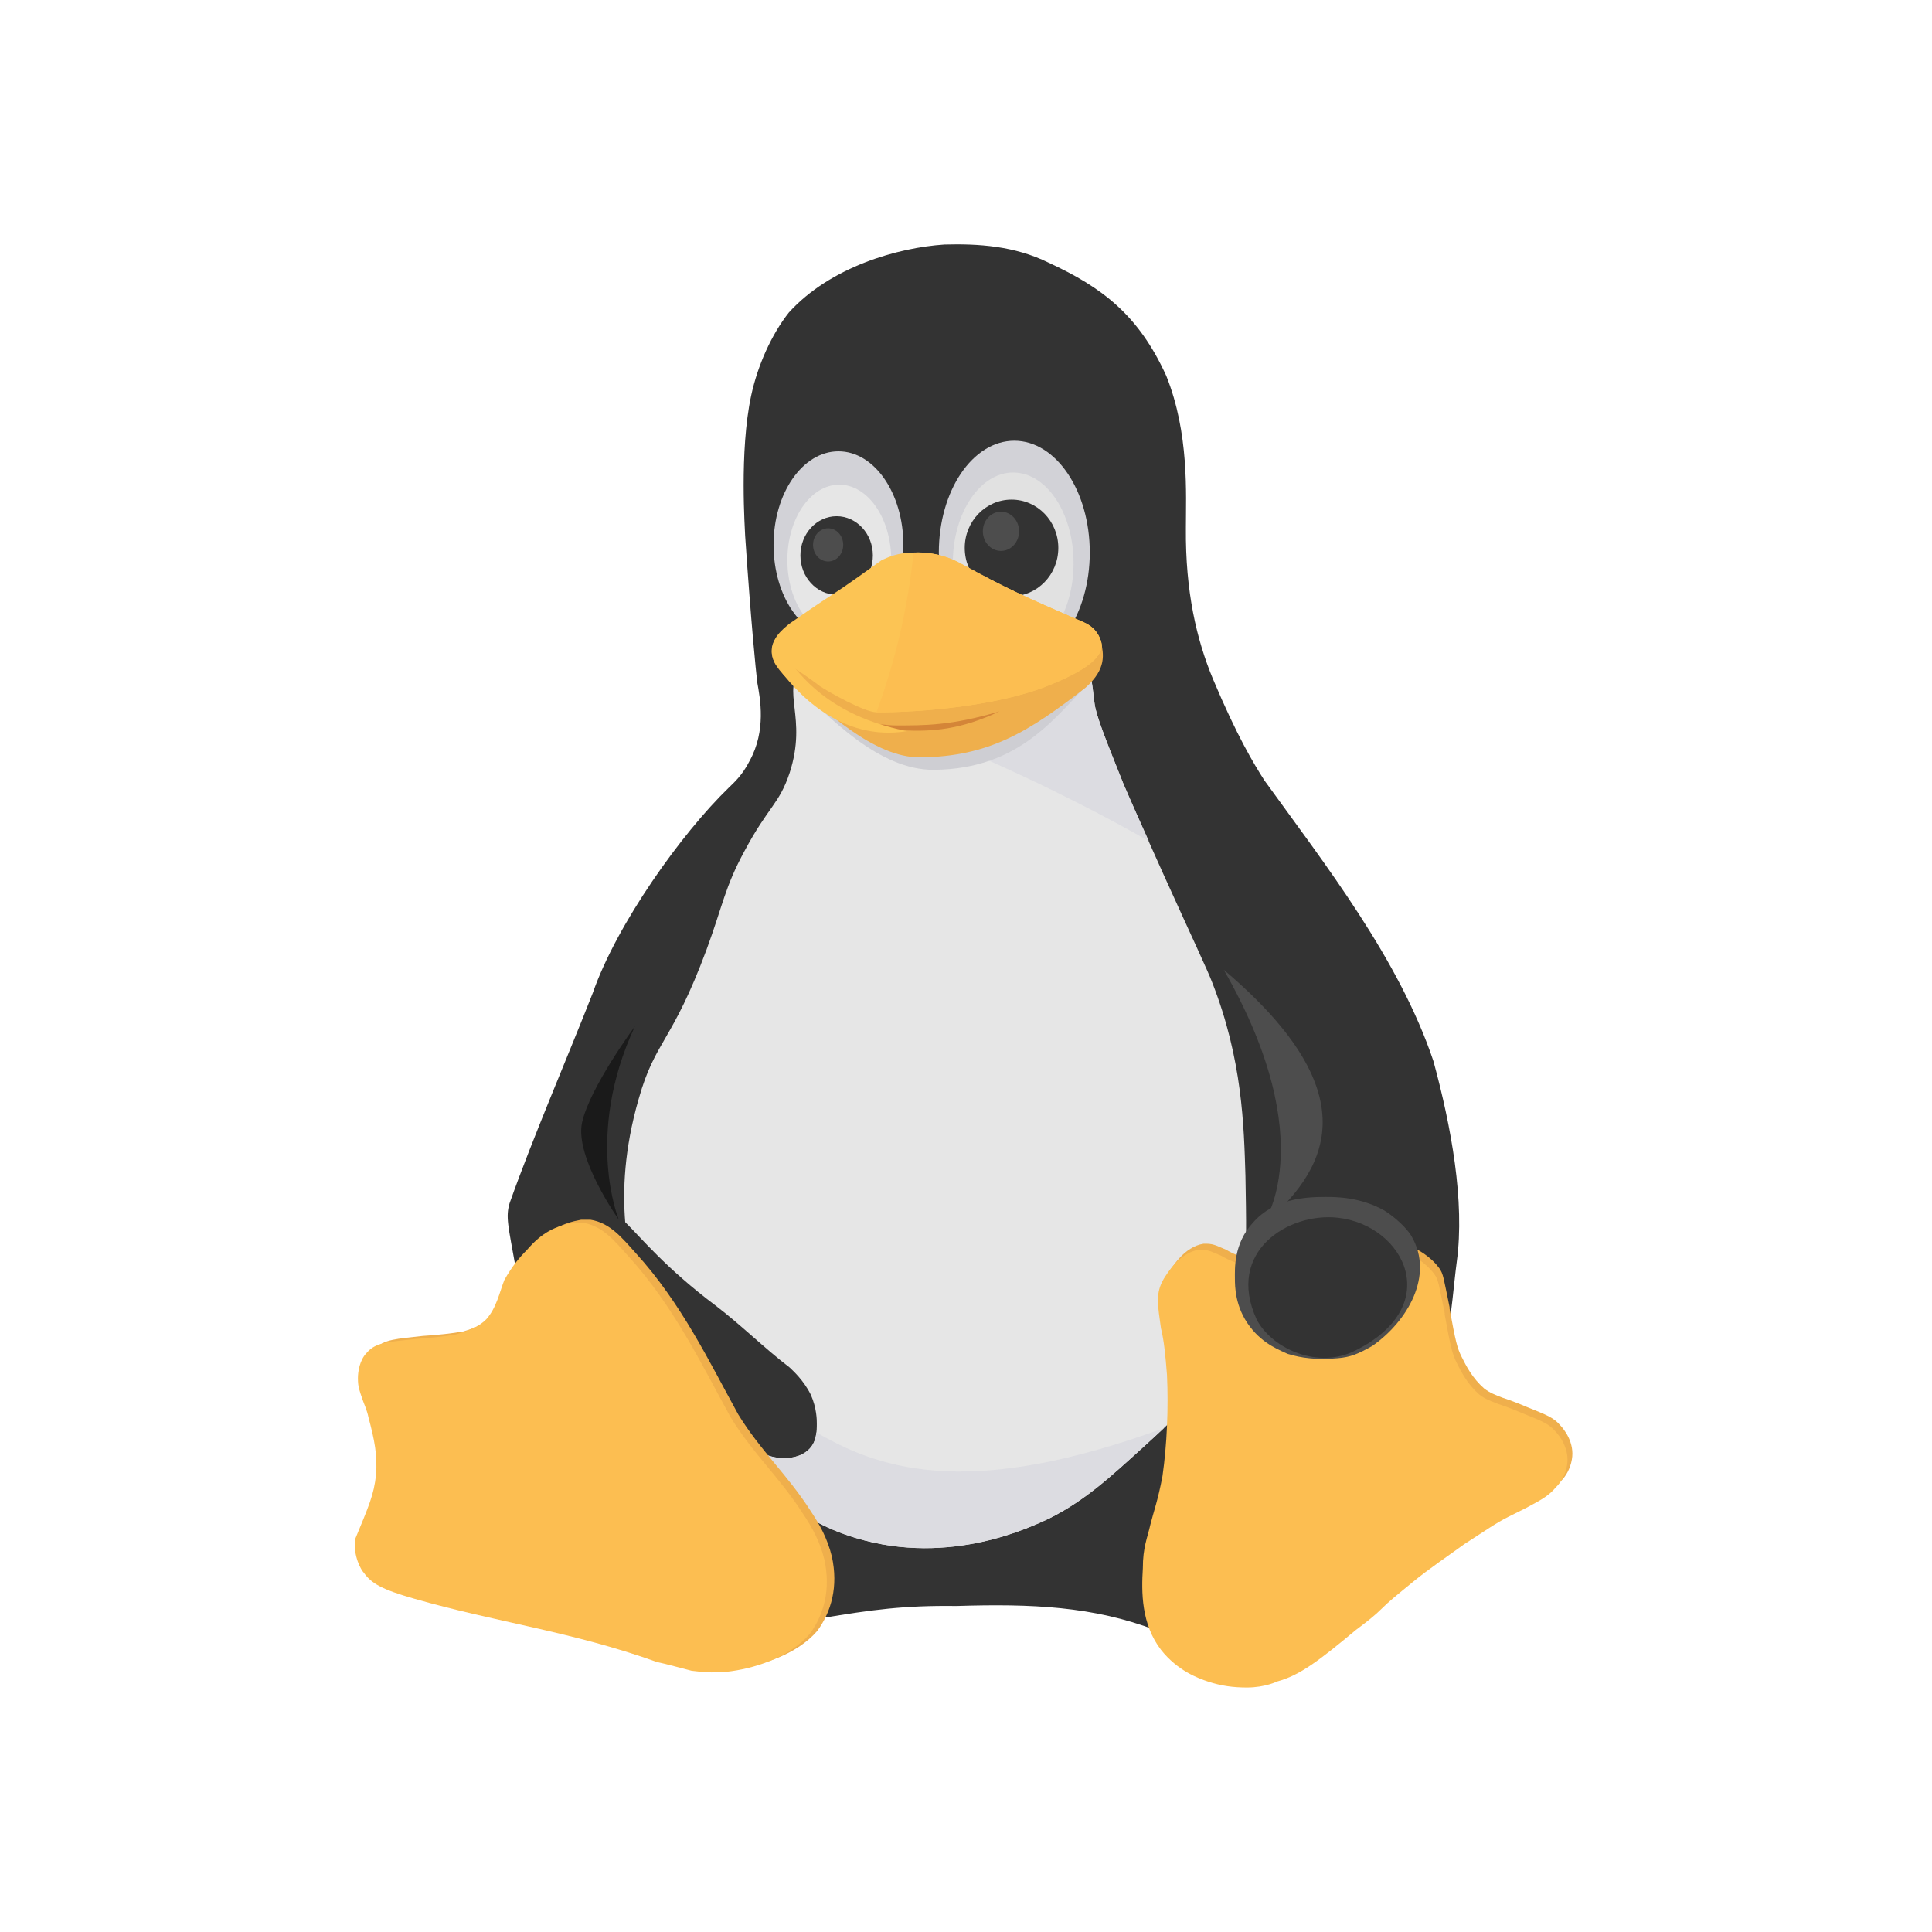 <?xml version="1.0" encoding="UTF-8" standalone="no"?>
<!-- Created with Inkscape (http://www.inkscape.org/) -->

<svg
   xmlns:dc="http://purl.org/dc/elements/1.1/"
   xmlns:cc="http://creativecommons.org/ns#"
   xmlns:rdf="http://www.w3.org/1999/02/22-rdf-syntax-ns#"
   xmlns:svg="http://www.w3.org/2000/svg"
   xmlns="http://www.w3.org/2000/svg"
   xmlns:sodipodi="http://sodipodi.sourceforge.net/DTD/sodipodi-0.dtd"
   xmlns:inkscape="http://www.inkscape.org/namespaces/inkscape"
   width="128"
   height="128"
   viewBox="0 0 128 128"
   id="svg2"
   version="1.1"
   inkscape:version="0.91 r13725"
   sodipodi:docname="os_linux.svg"
   inkscape:export-filename="os_linux.png"
   inkscape:export-xdpi="90"
   inkscape:export-ydpi="90">
  <defs
     id="defs4">
    <radialGradient
       id="b-1"
       cx="65.467"
       cy="61.952"
       r="39.292"
       gradientTransform="matrix(1,0,0,3,0,-123.904)"
       gradientUnits="userSpaceOnUse">
      <stop
         offset="0.426"
         style="stop-color:#303033;stop-opacity:1"
         id="stop6300" />
      <stop
         offset="0.827"
         style="stop-color:#595859;stop-opacity:1"
         id="stop6302" />
    </radialGradient>
    <radialGradient
       gradientUnits="userSpaceOnUse"
       gradientTransform="matrix(1,0,0,3,0,-123.904)"
       r="39.292"
       cy="61.952"
       cx="65.467"
       id="b-09">
      <stop
         id="stop9-7"
         style="stop-color:#222223"
         offset="0.515" />
      <stop
         id="stop11-0"
         style="stop-color:#414042"
         offset="0.827" />
    </radialGradient>
    <radialGradient
       gradientUnits="userSpaceOnUse"
       r="25.576"
       cy="72.558"
       cx="62.269"
       id="w-0">
      <stop
         id="stop16-7-5"
         style="stop-color:#FFFFFF"
         offset="0" />
      <stop
         id="stop18-0-3"
         style="stop-color:#F1F2F2"
         offset="0.423" />
      <stop
         id="stop20-0-7"
         style="stop-color:#E6E7E8"
         offset="0.689" />
      <stop
         id="stop22-5-2"
         style="stop-color:#D1D3D4"
         offset="0.872" />
      <stop
         id="stop24-1-9"
         style="stop-color:#BCBEC0"
         offset="1" />
    </radialGradient>
    <linearGradient
       y2="36.47"
       x2="55.064"
       y1="34.531"
       x1="55.064"
       gradientUnits="userSpaceOnUse"
       id="alpha2-9">
      <stop
         id="stop111-6"
         style="stop-color:#FFFFFF;stop-opacity:0.4"
         offset="0" />
      <stop
         id="stop113-2"
         style="stop-color:#FFFFFF;stop-opacity:0.1"
         offset="0.413" />
      <stop
         id="stop115-4"
         style="stop-color:#FFFFFF;stop-opacity:0"
         offset="0.781" />
    </linearGradient>
    <radialGradient
       gradientUnits="userSpaceOnUse"
       r="2.398"
       cy="36.276"
       cx="55.452"
       id="b-7">
      <stop
         id="stop104-0-0-4"
         style="stop-color:#3D3D3E"
         offset="0" />
      <stop
         id="stop106-3-9-9"
         style="stop-color:#000000"
         offset="1" />
    </radialGradient>
    <linearGradient
       y2="35.888"
       x2="66.456"
       y1="33.271"
       x1="66.456"
       gradientUnits="userSpaceOnUse"
       id="alpha1-6">
      <stop
         id="stop95-7"
         style="stop-color:#FFFFFF;stop-opacity:0.4"
         offset="0" />
      <stop
         id="stop97-3"
         style="stop-color:#FFFFFF;stop-opacity:0.1"
         offset="0.413" />
      <stop
         id="stop99-0"
         style="stop-color:#FFFFFF;stop-opacity:0"
         offset="0.781" />
    </linearGradient>
    <radialGradient
       gradientUnits="userSpaceOnUse"
       r="3.176"
       cy="35.743"
       cx="67.231"
       id="b-6">
      <stop
         id="stop88-6-2"
         style="stop-color:#3D3D3E"
         offset="0" />
      <stop
         id="stop90-3-6"
         style="stop-color:#000000"
         offset="1" />
    </radialGradient>
    <radialGradient
       gradientUnits="userSpaceOnUse"
       r="5.207"
       cy="35.866"
       cx="55.521"
       id="w-1">
      <stop
         id="stop79-2-9"
         style="stop-color:#FFFFFF"
         offset="0.561" />
      <stop
         id="stop81-5-9"
         style="stop-color:#F1F2F2"
         offset="0.75" />
      <stop
         id="stop83-2-1"
         style="stop-color:#BCBEC0"
         offset="1" />
    </radialGradient>
    <radialGradient
       gradientUnits="userSpaceOnUse"
       r="6.397"
       cy="36.41"
       cx="67.465"
       id="w-7">
      <stop
         id="stop72-6-6"
         style="stop-color:#FFFFFF"
         offset="0.673" />
      <stop
         id="stop74-0-0"
         style="stop-color:#BCBEC0"
         offset="1" />
    </radialGradient>
    <radialGradient
       gradientUnits="userSpaceOnUse"
       r="2.398"
       cy="36.276"
       cx="55.452"
       id="b-0">
      <stop
         id="stop104"
         style="stop-color:#373738;stop-opacity:1"
         offset="0" />
      <stop
         id="stop106"
         style="stop-color:#1a1a1a;stop-opacity:1"
         offset="1" />
    </radialGradient>
    <linearGradient
       y2="43.392"
       x2="72.872"
       y1="43.392"
       x1="51.662"
       gradientUnits="userSpaceOnUse"
       id="y-5">
      <stop
         id="stop137-7"
         style="stop-color:#FFF33B"
         offset="0" />
      <stop
         id="stop139-2"
         style="stop-color:#FFE029"
         offset="5.948725e-002" />
      <stop
         id="stop141-5"
         style="stop-color:#FFD218"
         offset="0.13" />
      <stop
         id="stop143-0"
         style="stop-color:#FEC90F"
         offset="0.203" />
      <stop
         id="stop145-7"
         style="stop-color:#FDC70C"
         offset="0.281" />
      <stop
         id="stop147-1"
         style="stop-color:#F3903F"
         offset="0.668" />
      <stop
         id="stop149-9"
         style="stop-color:#ED683C"
         offset="1" />
    </linearGradient>
    <linearGradient
       y2="43.547"
       x2="73.234"
       y1="43.547"
       x1="51.636"
       gradientUnits="userSpaceOnUse"
       id="y-9">
      <stop
         id="stop120-8"
         style="stop-color:#FDB93E"
         offset="0" />
      <stop
         id="stop122-9"
         style="stop-color:#FDB83C"
         offset="6.566175e-003" />
      <stop
         id="stop124-6"
         style="stop-color:#FAAE29"
         offset="9.430166e-002" />
      <stop
         id="stop126-0"
         style="stop-color:#F8A71E"
         offset="0.185" />
      <stop
         id="stop128-1"
         style="stop-color:#F8A51B"
         offset="0.281" />
      <stop
         id="stop130-2"
         style="stop-color:#C87833"
         offset="0.668" />
      <stop
         id="stop132-2"
         style="stop-color:#B04D2A"
         offset="1" />
    </linearGradient>
    <linearGradient
       y2="96.099"
       x2="55.089"
       y1="96.099"
       x1="23.772"
       gradientUnits="userSpaceOnUse"
       id="y-55">
      <stop
         id="stop48-0"
         style="stop-color:#ffd93b;stop-opacity:1;"
         offset="0" />
      <stop
         id="stop50-3"
         style="stop-color:#ffcc29;stop-opacity:1;"
         offset="0.059" />
      <stop
         id="stop52-5"
         style="stop-color:#ffbf18;stop-opacity:1;"
         offset="0.13" />
      <stop
         id="stop54-0"
         style="stop-color:#feb20f;stop-opacity:1;"
         offset="0.203" />
      <stop
         id="stop56-0"
         style="stop-color:#fda40c;stop-opacity:1;"
         offset="0.281" />
      <stop
         id="stop58-2"
         style="stop-color:#f3923f;stop-opacity:1;"
         offset="0.669" />
      <stop
         id="stop60-8"
         style="stop-color:#ed683c;stop-opacity:1;"
         offset="1" />
    </linearGradient>
    <radialGradient
       gradientUnits="userSpaceOnUse"
       r="5.845"
       cy="84.42"
       cx="88.17"
       id="b-9">
      <stop
         id="stop65-3"
         style="stop-color:#000000"
         offset="0.367" />
      <stop
         id="stop67-4"
         style="stop-color:#3D3D3E"
         offset="1" />
    </radialGradient>
    <radialGradient
       id="b-1-2"
       cx="65.467"
       cy="61.952"
       r="39.292"
       gradientTransform="matrix(1,0,0,3,0,-123.904)"
       gradientUnits="userSpaceOnUse">
      <stop
         offset="0.426"
         style="stop-color:#18181a;stop-opacity:1"
         id="stop6300-6" />
      <stop
         offset="0.827"
         style="stop-color:#333333;stop-opacity:1"
         id="stop6302-8" />
    </radialGradient>
    <radialGradient
       gradientUnits="userSpaceOnUse"
       r="25.576"
       cy="72.558"
       cx="62.269"
       id="w-0-2">
      <stop
         id="stop16-7-5-2"
         style="stop-color:#FFFFFF"
         offset="0" />
      <stop
         id="stop18-0-3-8"
         style="stop-color:#F1F2F2"
         offset="0.423" />
      <stop
         id="stop20-0-7-0"
         style="stop-color:#E6E7E8"
         offset="0.689" />
      <stop
         id="stop22-5-2-8"
         style="stop-color:#D1D3D4"
         offset="0.872" />
      <stop
         id="stop24-1-9-0"
         style="stop-color:#BCBEC0"
         offset="1" />
    </radialGradient>
  </defs>
  <sodipodi:namedview
     id="base"
     pagecolor="#ffffff"
     bordercolor="#666666"
     borderopacity="1.0"
     inkscape:pageopacity="0.0"
     inkscape:pageshadow="2"
     inkscape:zoom="32.000002"
     inkscape:cx="65.155374"
     inkscape:cy="81.156335"
     inkscape:document-units="px"
     inkscape:current-layer="layer6"
     showgrid="false"
     units="px"
     inkscape:window-width="1366"
     inkscape:window-height="713"
     inkscape:window-x="0"
     inkscape:window-y="27"
     inkscape:window-maximized="1"
     inkscape:snap-nodes="false"
     showguides="false" />
  <g
     inkscape:label="Layer 1"
     inkscape:groupmode="layer"
     id="layer1"
     transform="translate(0,-924.362)"
     style="display:inline">
    <path
       inkscape:connector-curvature="0"
       style="display:inline;fill:#333333;fill-opacity:1;stroke:none"
       id="path13-0"
       d="m 39.268,990.163 c 1.6,-4.6 5.9,-10.6 9,-13.6 0.3,-0.3 0.9,-0.8 1.4,-1.8 1.1,-2 0.7,-4.1 0.5,-5.2 -0.1,-0.9 -0.4,-3.8 -0.8,-9.7 0,-0.3 -0.4,-5.6 0.4,-9.3 0.429,-1.988 1.339,-4.031 2.5,-5.5 2.753,-3.027 7.22,-4.296 10.3,-4.5 2.25,-0.062 4.638,0.087 6.9,1.2 3.574,1.65 5.967,3.478 7.8,7.5 1.529,3.805 1.3,7.834 1.3,10.1 -0.036,4.18 0.702,7.364 1.8,10 1.6,3.8 2.7,5.6 3.4,6.7 3.979,5.511 8.933,11.837 11.2,18.6 1.179,4.319 2.092,9.308 1.546,13.3 -0.2,1.5 -0.311,3.3 -0.711,5.4 -0.5,2.7 -1.336,4.2 -2.236,6.1 -0.5,1.1 -1.5,2.6 -3.6,5.4 -3,4.1 -3.6,4.7 -4.1,5 -2.1,1.5 -4.2,2 -5,2.2 -1,0.2 -2.5,0.5 -4.3,0.3 -4.127,-1.579 -8.215,-1.757 -13.2,-1.6 -3.491,-0.047 -5.662,0.259 -8.9,0.8 -2.6,0.5 -2.7,0.6 -3.4,0.6 -2.4,0.2 -4.3,-1.2 -6.5,-2.7 -3.1,-2.2 -4.7,-4.7 -5.2,-5.4 -0.8,-1.3 -1.4,-2.9 -2.6,-6.1 -1.1,-2.9 -1.6,-4.7 -1.7,-5.2 -0.4,-1.6 -0.6,-2.7 -0.9,-4.4 -0.5,-2.8 -0.679,-3.377 -0.4,-4.3 1.557,-4.391 3.833,-9.646 5.5,-13.9 z"
       sodipodi:nodetypes="ccccccccccccccccccccccccccccccc" />
  </g>
  <g
     inkscape:groupmode="layer"
     id="layer6"
     inkscape:label="Layer 2"
     style="display:inline">
    <path
       inkscape:connector-curvature="0"
       style="display:inline;fill:#e6e6e6;fill-opacity:1;stroke:none"
       d="m 70.129,42.988 c -0.487,-0.013 -0.963,0.063 -1.312,0.113 -2.7,0.4 -5.4,0.099 -8.1,0.299 -6,0.5 -6.8,-0.099 -7.6,0.801 -1.4,1.6 0.399,3.3 -0.801,7 -0.7,2.1 -1.4,2.199 -3,5.199 -1.3,2.4 -1.4,3.5 -2.5,6.5 -2.3,6.2 -3.4,6 -4.5,9.9 -0.972,3.37 -1.062,6.099 -0.894,8.171 1.025,1 2.678,3.044 5.994,5.53 1.7,1.3 3.2,2.8 4.9,4.1 0.2,0.2 0.9,0.799 1.4,1.799 0.4,0.9 0.4,1.7 0.4,1.9 0,0.5 0,1.201 -0.5,1.701 -0.6,0.6 -1.401,0.6 -1.701,0.6 -0.8,0 -1.399,-0.3 -1.699,-0.5 -1.491,-0.82 -1.542,-0.642 -2.547,-1.119 2.26,2.747 4.742,5.646 9.047,6.918 6.3,1.9 11.699,-0.799 12.799,-1.299 2.4,-1.2 4.101,-2.801 6.201,-4.701 2.2,-2 3.7,-3.399 4.9,-5.398 2.1,-3.5 1.998,-6.902 1.898,-12.602 -0.1,-3.3 -0.199,-7.699 -2.199,-12.799 -0.3,-0.8 -1.299,-2.9 -3.199,-7.1 -1.3,-2.9 -1.801,-4.002 -2.701,-6.102 -1.2,-3 -1.8,-4.499 -1.9,-5.299 -0.2,-1.5 -0.2,-2.501 -1,-3.201 -0.4,-0.3 -0.899,-0.4 -1.387,-0.412 z"
       id="path26-2-5"
       sodipodi:nodetypes="scccccccccccsssccccccccccccs" />
  </g>
  <g
     inkscape:groupmode="layer"
     id="layer2"
     inkscape:label="Layer 7"
     style="display:inline">
    <path
       style="display:inline;fill:#dcdce1;fill-opacity:1;stroke:none"
       d="m 70.129,42.988 c -0.487,-0.013 -0.963,0.063 -1.312,0.113 -2.7,0.4 -5.4,0.099 -8.1,0.299 -6,0.5 -6.8,-0.099 -7.6,0.801 -0.326,0.373 -0.467,0.756 -0.521,1.164 9.684,3.27 17.451,6.913 23.514,10.357 -0.545,-1.22 -1.129,-2.507 -1.693,-3.822 -1.2,-3 -1.8,-4.499 -1.9,-5.299 -0.2,-1.5 -0.2,-2.501 -1,-3.201 -0.4,-0.3 -0.899,-0.4 -1.387,-0.412 z"
       id="path26-2-5-4"
       inkscape:connector-curvature="0" />
    <path
       style="display:inline;fill:#dcdce1;fill-opacity:1;stroke:none"
       d="m 77.107,94.617 c -12.414,4.532 -18.417,2.99 -23.021,0.281 -0.041,0.38 -0.148,0.782 -0.469,1.104 -0.6,0.6 -1.401,0.6 -1.701,0.6 -0.8,0 -1.399,-0.3 -1.699,-0.5 -1.491,-0.82 -1.542,-0.642 -2.547,-1.119 2.26,2.747 4.742,5.646 9.047,6.918 6.3,1.9 11.699,-0.799 12.799,-1.299 2.4,-1.2 4.101,-2.801 6.201,-4.701 0.502,-0.456 0.957,-0.875 1.391,-1.283 z"
       id="path26-2-5-5"
       inkscape:connector-curvature="0"
       sodipodi:nodetypes="ccsscccccc" />
    <path
       style="display:inline;fill:#ceced3;fill-opacity:1;stroke:none"
       d="m 52.354,44.982 c 2.638,2.687 5.949,6.023 9.48,6.02 5.908,-0.027 8.242,-3.773 10.506,-5.936 -9.623,1.895 -12.476,1.609 -19.986,-0.083 z"
       id="path151-8-2-2"
       inkscape:connector-curvature="0"
       sodipodi:nodetypes="cccc" />
  </g>
  <g
     inkscape:groupmode="layer"
     id="layer7"
     inkscape:label="Layer 3"
     style="display:inline">
    <ellipse
       style="display:inline;fill:#d2d2d7;fill-opacity:1;stroke:none"
       id="ellipse76-7"
       ry="7.4"
       rx="5"
       cy="36.601"
       cx="67.2" />
    <ellipse
       style="display:inline;fill:#d2d2d7;fill-opacity:1;stroke:none"
       id="ellipse85-7"
       ry="6.2"
       rx="4.3"
       cy="36.101"
       cx="55.55" />
    <ellipse
       style="display:inline;fill:#e1e1e1;fill-opacity:1;stroke:none"
       id="ellipse76-7-4"
       ry="6"
       rx="4"
       cy="37.306"
       cx="67.126" />
    <ellipse
       style="display:inline;fill:#333333;fill-opacity:1;stroke:none"
       id="ellipse92-3"
       ry="3.2"
       rx="3.1"
       cy="36.3"
       cx="67.016" />
    <ellipse
       style="display:inline;fill:#4d4d4d;fill-opacity:1;stroke:none"
       id="ellipse101-5"
       ry="1.3"
       rx="1.2"
       cy="35.2"
       cx="66.316" />
    <ellipse
       style="display:inline;fill:#e6e6e6;stroke:none"
       id="ellipse85-7-7"
       ry="5"
       rx="3.441"
       cy="37.111"
       cx="55.606" />
    <ellipse
       style="display:inline;fill:#333333;fill-opacity:1;stroke:none"
       id="ellipse108-8"
       cy="36.8"
       cx="55.429"
       rx="2.4"
       ry="2.6" />
    <ellipse
       style="display:inline;fill:#4d4d4d;fill-opacity:1;stroke:none"
       id="ellipse101-5-4"
       cy="36.099"
       cx="54.866"
       rx="1"
       ry="1.1" />
  </g>
  <g
     inkscape:groupmode="layer"
     id="layer9"
     inkscape:label="Layer 5"
     style="display:inline">
    <path
       sodipodi:nodetypes="ssccccccccsccsccscsccscccccccscssccs"
       style="display:inline;fill:#efaf4c;fill-opacity:1;stroke:none;stroke-width:0.2;stroke-miterlimit:10;stroke-dasharray:none;stroke-opacity:1"
       inkscape:connector-curvature="0"
       id="path45-9-2"
       d="m 82.939,111.4 c -0.9,0 -1.7,-0.1 -2.6,-0.4 -0.6,-0.2 -2,-0.7 -3.1,-2.1 -1.3,-1.7 -1.3,-3.8 -1.2,-5.4 0,-1.4 0.3,-2 0.5,-2.9 0.2,-0.8 0.5,-1.6 0.8,-3.2 0.3,-2.1 0.4,-4.5 0.3,-6.7 -0.1,-1.3 -0.2,-2.3 -0.4,-3.1 -0.2,-1.5 -0.4,-2.3 0.2,-3.3 0.2,-0.3 1,-1.7 2.3,-1.9 l 0.2,0 c 0.5,0 0.8,0.2 1.3,0.4 0.5,0.3 1.2,0.6 2.1,0.7 l 0.5,0 c 0.4,0 0.8,-0.1 1.3,-0.2 0.4,-0.1 0.9,-0.3 1.7,-0.4 1.8,-0.4 3.3,-0.7 4.5,-0.7 0.8,0 1.5,0.1 2.2,0.4 0.4,0.2 1.2,0.6 1.8,1.4 0.3,0.4 0.3,0.7 0.7,2.6 l 0,0.1 c 0.4,2.2 0.5,2.6 0.8,3.2 0.3,0.6 0.7,1.4 1.5,2.1 0.4,0.3 0.7,0.4 1.2,0.6 0.3,0.1 0.6,0.2 1.1,0.4 1.4,0.6 2.2,0.8 2.7,1.4 0.3,0.3 1,1.2 0.8,2.3 -0.1,0.6 -0.4,1.1 -0.7,1.4 -0.6,0.7 -1.1,0.9 -2,1.4 l -1.2,0.6 c -0.8,0.4 -1.5,0.9 -2.9,1.8 -1.1,0.8 -2.3,1.6 -3.4,2.5 -1.1,0.9 -1.6,1.3 -2.1,1.8 -0.4,0.4 -0.9,0.8 -1.7,1.4 -2.4,2 -3.7,3 -5.2,3.4 0,0 -0.8,0.4 -2,0.4 z"
       stroke-miterlimit="10" />
    <path
       sodipodi:nodetypes="cccccccsscccccccccccccccc"
       style="display:inline;fill:#efaf4c;fill-opacity:1;stroke:none;stroke-width:0.2;stroke-miterlimit:10;stroke-dasharray:none;stroke-opacity:1"
       inkscape:connector-curvature="0"
       id="path62-3-0"
       d="m 46.32,110.493 c -0.4,-0.1 -1.81,-0.484 -2.31,-0.584 -5.587,-2.008 -10.647,-2.631 -16.1,-4.2 -2.1,-0.6 -2.8,-1 -3.3,-1.7 -0.2,-0.2 -0.7,-1.1 -0.6,-2.2 0.92,-2.231 1.254,-2.95 1.4,-4.3 0.1,-1.3 -0.1,-2.3 -0.5,-3.8 -0.1,-0.5 -0.3,-0.9 -0.4,-1.2 -0.2,-0.6 -0.3,-0.8 -0.3,-1.4 0,-0.4 0.1,-1.2 0.6,-1.7 0.6,-0.7 1.5,-0.7 3.2,-0.9 0.939,-0.057 1.963,-0.168 2.7,-0.3 0.6,-0.2 1.4,-0.4 2,-1 0.69,-0.766 0.885,-1.81 1.2,-2.6 0.5,-0.9 1,-1.5 1.5,-2 1.009,-1.176 1.889,-1.578 3.1,-1.8 l 0.6,0 c 1.3,0.2 2.1,1.2 3,2.2 3.033,3.328 4.86,7.173 6.8,10.7 1.485,2.42 3.275,4.007 4.8,6.4 0.6,0.9 1.1,1.8 1.4,3 0.442,2.013 -0.032,3.659 -0.96,4.94 -1.389,1.604 -3.769,2.32 -5.525,2.512 -1.22,0.062 -1.219,0.055 -2.305,-0.069 z"
       stroke-miterlimit="10" />
    <path
       style="fill:none;fill-rule:evenodd;stroke:none;stroke-width:1px;stroke-linecap:butt;stroke-linejoin:miter;stroke-opacity:1"
       d="M 59.802,34.312 62.074,42.709 59.044,53 66.62,45.613 Z"
       id="path4232"
       inkscape:connector-curvature="0" />
    <path
       sodipodi:nodetypes="cccccccsscccccccccccccccc"
       style="display:inline;fill:#fcbe51;fill-opacity:1;stroke:none;stroke-width:0.2;stroke-miterlimit:10;stroke-dasharray:none;stroke-opacity:1"
       inkscape:connector-curvature="0"
       id="path62-3-0-9"
       d="m 45.823,110.693 c -0.4,-0.1 -1.81,-0.484 -2.31,-0.584 -5.587,-2.008 -10.647,-2.631 -16.1,-4.2 -2.1,-0.6 -2.8,-1 -3.3,-1.7 -0.2,-0.2 -0.7,-1.1 -0.6,-2.2 0.92,-2.231 1.254,-2.95 1.4,-4.3 0.1,-1.3 -0.1,-2.3 -0.5,-3.8 -0.1,-0.5 -0.3,-0.9 -0.4,-1.2 -0.2,-0.6 -0.3,-0.8 -0.3,-1.4 0,-0.4 0.1,-1.2 0.6,-1.7 0.6,-0.7 1.5,-0.7 3.2,-0.9 0.939,-0.057 1.963,-0.168 2.7,-0.3 0.6,-0.2 1.4,-0.4 2,-1 0.69,-0.766 0.885,-1.81 1.2,-2.6 0.5,-0.9 1,-1.5 1.5,-2 1.009,-1.176 1.889,-1.578 3.1,-1.8 l 0.6,0 c 1.3,0.2 2.1,1.2 3,2.2 3.033,3.328 4.86,7.173 6.8,10.7 1.485,2.42 3.275,4.007 4.8,6.4 0.6,0.9 1.1,1.8 1.4,3 0.442,2.013 -0.032,3.659 -0.96,4.94 -1.389,1.604 -3.769,2.32 -5.525,2.512 -1.22,0.062 -1.219,0.055 -2.305,-0.069 z"
       stroke-miterlimit="10" />
    <path
       sodipodi:nodetypes="ssccccccccsccsccscsccscccccccscssccs"
       style="display:inline;fill:#fcbe51;fill-opacity:1;stroke:none;stroke-width:0.2;stroke-miterlimit:10;stroke-dasharray:none;stroke-opacity:1"
       inkscape:connector-curvature="0"
       id="path45-9-2-6"
       d="m 82.616,111.801 c -0.9,0 -1.7,-0.1 -2.6,-0.4 -0.6,-0.2 -2,-0.7 -3.1,-2.1 -1.3,-1.7 -1.3,-3.8 -1.2,-5.4 0,-1.4 0.3,-2 0.5,-2.9 0.2,-0.8 0.5,-1.6 0.8,-3.2 0.3,-2.1 0.4,-4.5 0.3,-6.7 -0.1,-1.3 -0.2,-2.3 -0.4,-3.1 -0.2,-1.5 -0.4,-2.3 0.2,-3.3 0.2,-0.3 1,-1.7 2.3,-1.9 l 0.2,0 c 0.5,0 0.8,0.2 1.3,0.4 0.5,0.3 1.2,0.6 2.1,0.7 l 0.5,0 c 0.4,0 0.8,-0.1 1.3,-0.2 0.4,-0.1 0.9,-0.3 1.7,-0.4 1.8,-0.4 3.3,-0.7 4.5,-0.7 0.8,0 1.5,0.1 2.2,0.4 0.4,0.2 1.2,0.6 1.8,1.4 0.3,0.4 0.3,0.7 0.7,2.6 l 0,0.1 c 0.4,2.2 0.5,2.6 0.8,3.2 0.3,0.6 0.7,1.4 1.5,2.1 0.4,0.3 0.7,0.4 1.2,0.6 0.3,0.1 0.6,0.2 1.1,0.4 1.4,0.6 2.2,0.8 2.7,1.4 0.3,0.3 1,1.2 0.8,2.3 -0.1,0.6 -0.4,1.1 -0.7,1.4 -0.6,0.7 -1.1,0.9 -2,1.4 l -1.2,0.6 c -0.8,0.4 -1.5,0.9 -2.9,1.8 -1.1,0.8 -2.3,1.6 -3.4,2.5 -1.1,0.9 -1.6,1.3 -2.1,1.8 -0.4,0.4 -0.9,0.8 -1.7,1.4 -2.4,2 -3.7,3 -5.2,3.4 0,0 -0.8,0.4 -2,0.4 z"
       stroke-miterlimit="10" />
    <path
       inkscape:connector-curvature="0"
       style="display:inline;fill:#efaf4c;fill-opacity:1;stroke:none"
       id="path151-8-2"
       d="m 60.951,50.175 c -3.071,0.021 -6.261,-3.126 -8.521,-4.961 -0.814,-0.749 -1.383,-1.441 -1.28,-2.176 0,-0.315 0.208,-0.75 1.241,-1.59 1.118,-0.78 1.877,-1.315 2.768,-1.89 1.297,-0.848 2.238,-1.56 3.262,-2.287 0.413,-0.21 1.137,-0.436 2.067,-0.436 1.015,-0.061 1.984,0.023 3.14,0.657 2.913,1.595 4.165,2.188 8.07,3.874 0.517,0.315 1.063,0.535 1.248,1.126 0.158,0.833 0.402,1.798 -1.029,3.071 -3.747,2.902 -6.379,4.576 -10.965,4.612 z"
       sodipodi:nodetypes="cccccccccccc" />
    <path
       inkscape:connector-curvature="0"
       style="display:inline;fill:#fcc454;fill-opacity:1;stroke:none"
       id="path151-8-2-0-2"
       d="m 54.335,45.472 c -1.925,-1.492 -3.219,-1.966 -3.162,-2.457 0.088,-0.504 0.074,-0.84 1.107,-1.68 1.118,-0.78 1.899,-1.315 2.79,-1.89 1.297,-0.848 2.282,-1.583 3.307,-2.31 0.413,-0.21 1.137,-0.525 2.067,-0.525 1.015,-0.061 2.096,0.112 3.251,0.746 2.913,1.595 4.21,2.188 8.115,3.874 0.595,0.268 0.951,0.669 1.137,1.26 0.283,0.958 -0.93,1.957 -3.876,3.081 -3.141,1.154 -7.756,1.624 -11.012,1.623 -0.853,-0.045 -3.05,-1.291 -3.724,-1.723 z"
       sodipodi:nodetypes="cccccccccccc" />
    <path
       style="display:inline;fill:#fcc454;fill-opacity:1;fill-rule:evenodd;stroke:none;stroke-width:1px;stroke-linecap:butt;stroke-linejoin:miter;stroke-opacity:1"
       d="m 51.386,42.3 c 0.763,1.303 2.616,4.941 8.705,6.14 -4.373,0.706 -7.339,-2.491 -8.742,-4.488 -0.329,-0.634 -0.274,-1.227 0.037,-1.651 z"
       id="path4234"
       inkscape:connector-curvature="0"
       sodipodi:nodetypes="cccc" />
    <path
       inkscape:connector-curvature="0"
       style="display:inline;fill:#d48538;fill-opacity:1;stroke:none"
       d="m 59.338,48.062 c -0.36,-0.003 -0.695,-0.036 -1.021,-0.082 0.484,0.154 0.999,0.292 1.553,0.408 1.867,0.086 3.764,-0.031 6.35,-1.258 -3.181,0.95 -5.024,0.936 -6.881,0.932 z"
       id="path4883-8"
       sodipodi:nodetypes="ccccc" />
    <path
       inkscape:connector-curvature="0"
       style="display:inline;fill:#fcbe51;fill-opacity:1;stroke:none"
       d="m 60.523,36.611 c -0.39,3.841 -1.271,7.368 -2.459,10.584 3.256,4.7e-4 7.867,-0.47 11.006,-1.623 2.946,-1.124 4.158,-2.124 3.875,-3.082 -0.185,-0.591 -0.542,-0.992 -1.137,-1.26 -3.905,-1.686 -5.202,-2.278 -8.115,-3.873 -1.126,-0.617 -2.178,-0.793 -3.17,-0.746 z"
       id="path151-8-2-0-8" />
  </g>
  <g
     inkscape:groupmode="layer"
     id="layer3"
     inkscape:label="Layer 11"
     style="display:inline">
    <path
       sodipodi:nodetypes="ccccscsccc"
       style="display:inline;fill:#4d4d4d;fill-opacity:1;stroke:none"
       inkscape:connector-curvature="0"
       id="path69-1"
       d="m 90.932,89.163 c -0.968,0.551 -1.449,0.745 -2.283,0.821 -1.984,0.173 -2.933,-0.184 -3.333,-0.284 -0.4,-0.2 -1.6,-0.6 -2.5,-1.8 -1,-1.3 -1,-2.7 -1,-3.2 0,-0.6 -0.1,-2.3 1.2,-3.7 1.4,-1.6 3.5,-1.7 4.8,-1.7 0.7,0 2.3,0 3.9,0.9 1.1,0.7 1.7,1.5 1.8,1.7 1.522,2.614 -0.283,5.652 -2.584,7.263 z" />
    <path
       sodipodi:nodetypes="ccsc"
       style="display:inline;fill:#333333;fill-opacity:1;stroke:none"
       inkscape:connector-curvature="0"
       id="path69-1-5"
       d="m 89.571,89.583 c -2.467,1.084 -5.364,-0.323 -6.315,-2.168 -2.059,-4.477 2.086,-7.1 5.374,-6.738 4.441,0.488 7.206,5.958 0.941,8.907 z" />
    <path
       style="display:inline;fill:#4d4d4d;fill-opacity:1;fill-rule:evenodd;stroke:none;stroke-width:1px;stroke-linecap:butt;stroke-linejoin:miter;stroke-opacity:1"
       d="m 81.081,64.254 c 6.606,11.552 2.539,16.959 2.539,16.959 4.12,-3.533 7.409,-8.536 -2.539,-16.959 z"
       id="path4240"
       inkscape:connector-curvature="0"
       sodipodi:nodetypes="ccc" />
    <path
       style="display:inline;fill:#1a1a1a;fill-opacity:1;fill-rule:evenodd;stroke:none;stroke-width:1px;stroke-linecap:butt;stroke-linejoin:miter;stroke-opacity:1"
       d="m 42.062,68 c -3.375,7.25 -1.062,12.812 -1.062,12.812 0,0 -2.937,-4.125 -2.437,-6.438 0.5,-2.312 3.5,-6.375 3.5,-6.375 z"
       id="path4242"
       inkscape:connector-curvature="0"
       sodipodi:nodetypes="ccsc" />
  </g>
</svg>
